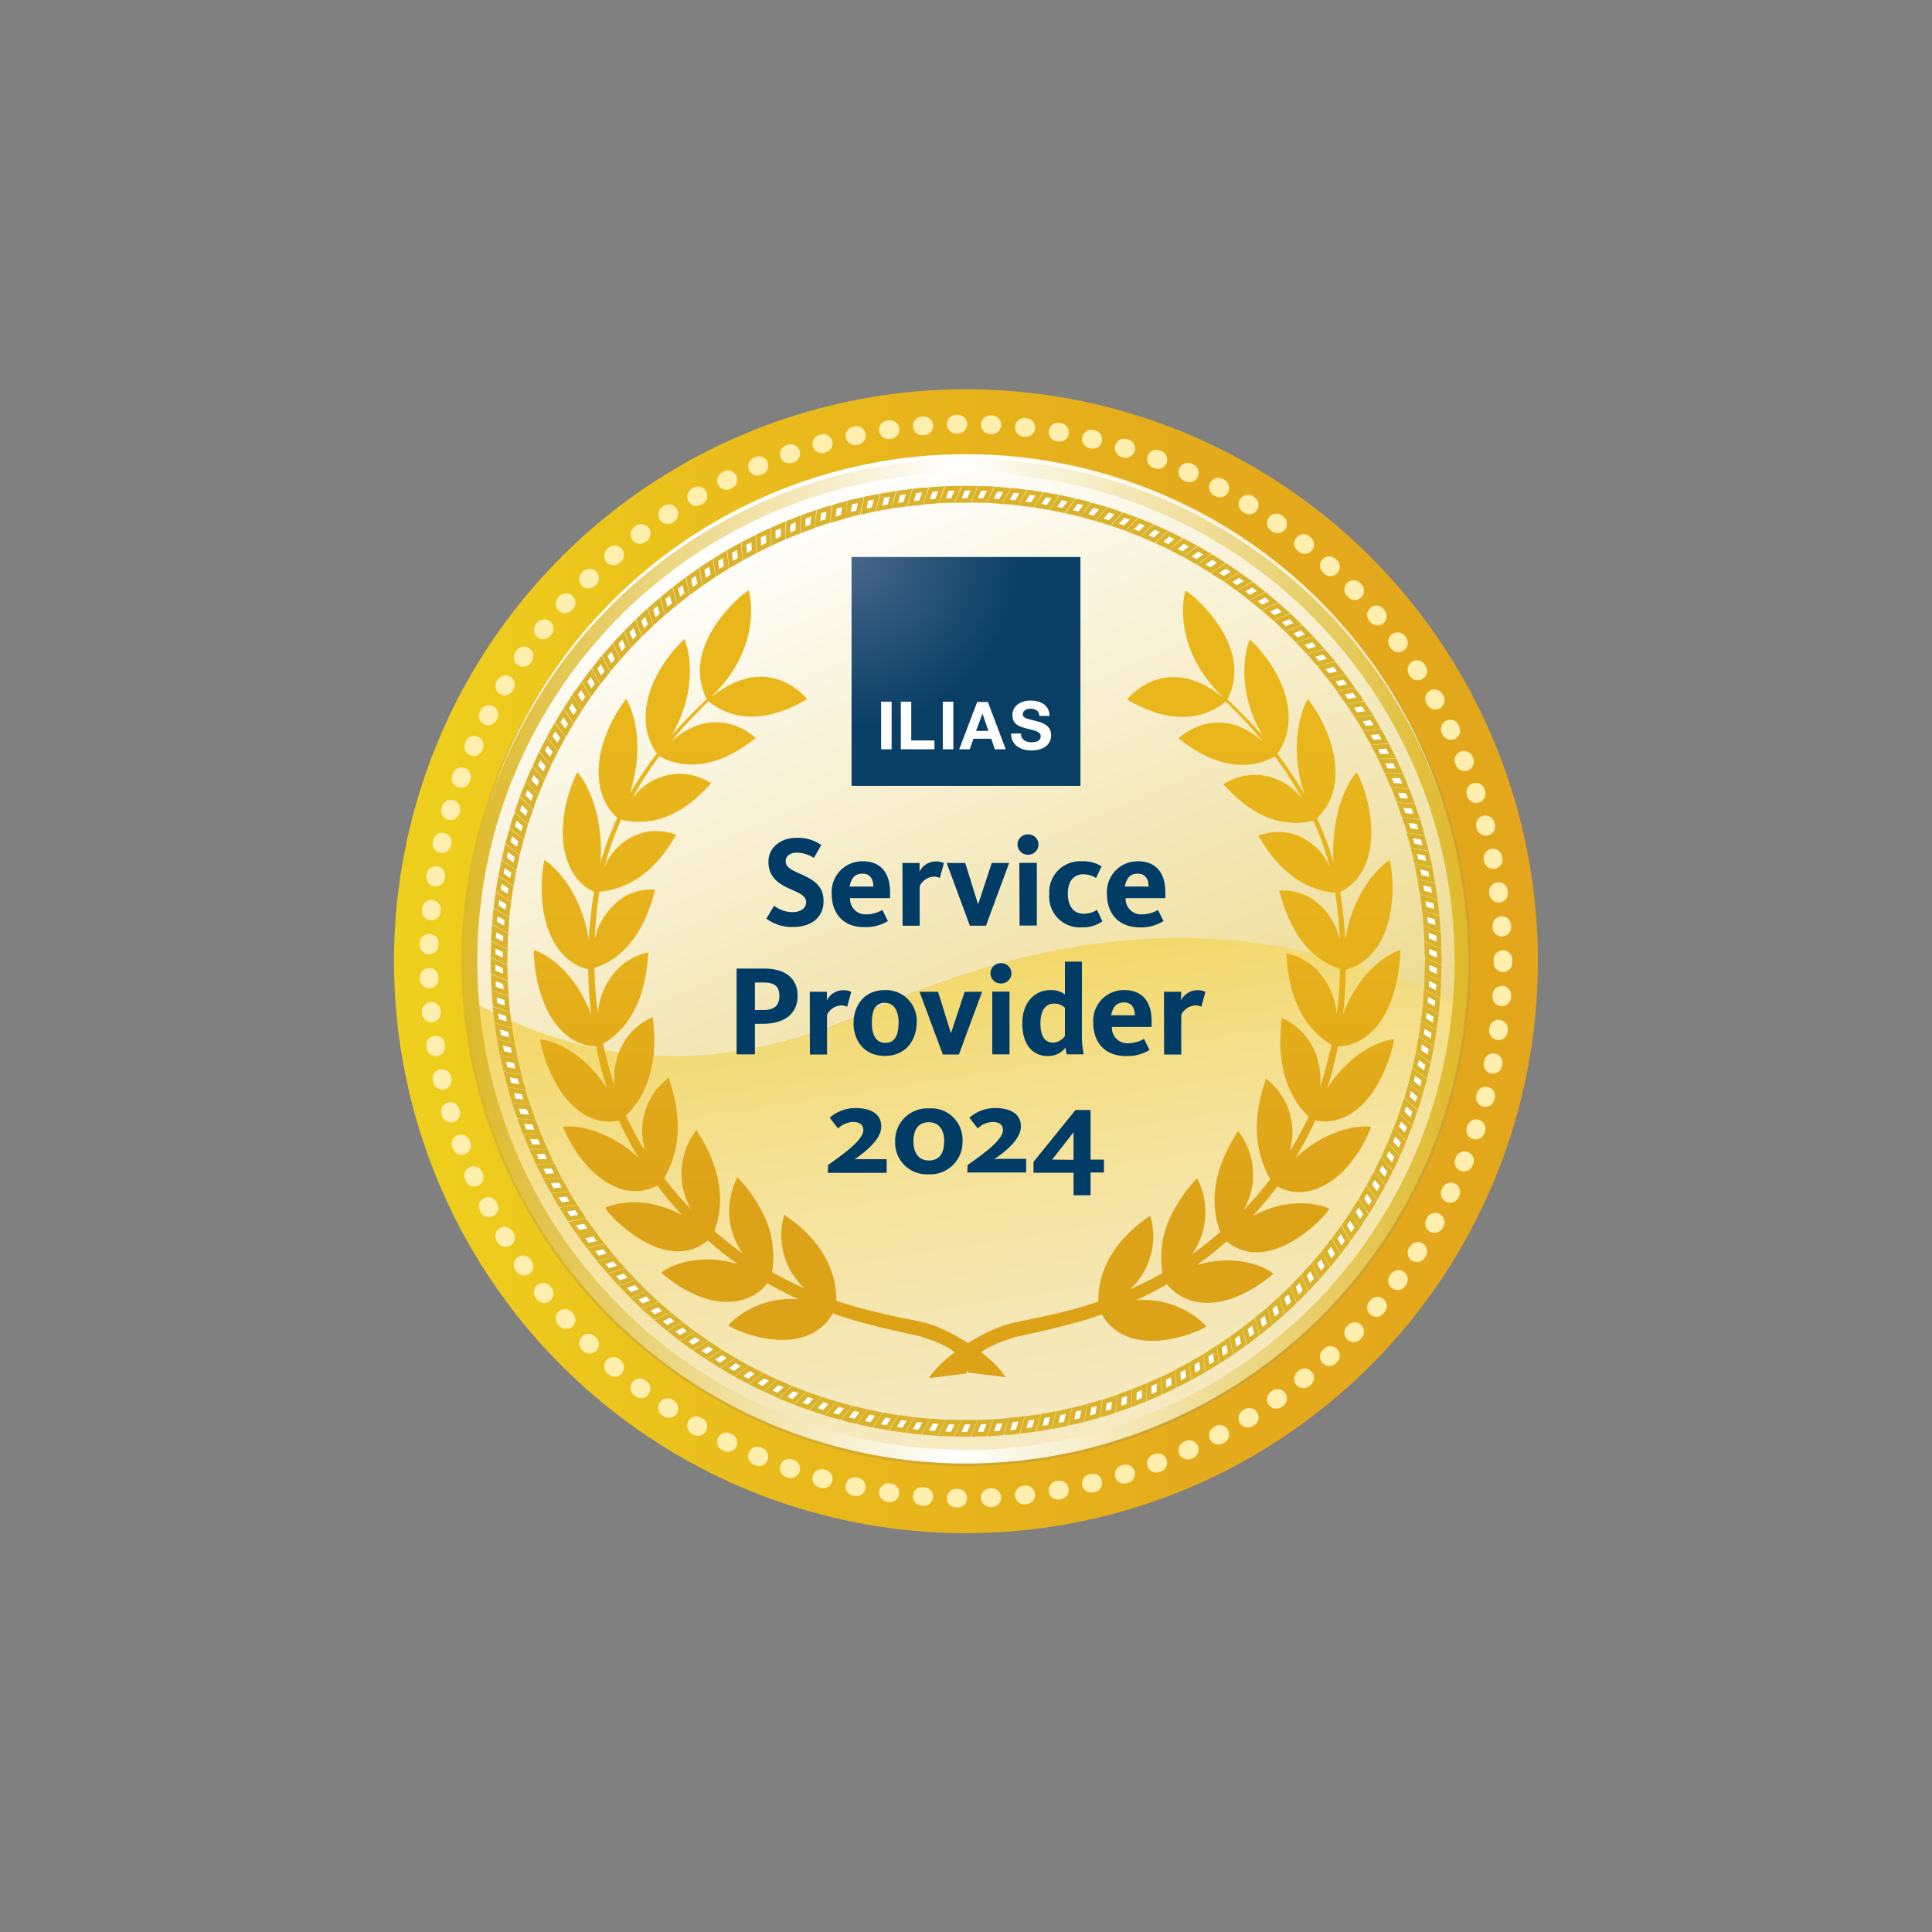 <svg xmlns="http://www.w3.org/2000/svg" xmlns:xlink="http://www.w3.org/1999/xlink" viewBox="0 0 300 300"><rect x="0" y="0" width="300" height="300" fill="#808080" stroke="none"/><defs><style>.cls-1{fill:url(#linear-gradient);}.cls-2{fill:url(#linear-gradient-2);}.cls-3{fill:url(#linear-gradient-3);}.cls-4{fill:url(#linear-gradient-4);}.cls-13,.cls-5{fill:none;}.cls-6{fill:url(#linear-gradient-5);}.cls-16,.cls-17,.cls-7,.cls-8{fill:#fff;}.cls-7{stroke:#dab22b;}.cls-7,.cls-8{stroke-width:0.72px;}.cls-8{stroke:#dab22a;}.cls-9{fill:url(#linear-gradient-6);}.cls-10{fill:url(#linear-gradient-7);}.cls-11{fill:url(#linear-gradient-8);}.cls-12{fill:url(#linear-gradient-9);}.cls-13{stroke:#ffefaf;stroke-linecap:round;stroke-width:2.88px;stroke-dasharray:0.25 5.04 0.25 5.04 0.25 5.04;}.cls-14{fill:#003c66;}.cls-15{fill:url(#Unbenannter_Verlauf_4);}.cls-17{fill-rule:evenodd;}</style><linearGradient id="linear-gradient" x1="61.19" y1="149.26" x2="238.81" y2="149.26" gradientTransform="translate(260.81 -31.02) rotate(76.72)" gradientUnits="userSpaceOnUse"><stop offset="0" stop-color="#efd01d"/><stop offset="0.35" stop-color="#e9ba1c"/><stop offset="0.71" stop-color="#e4ab1c"/><stop offset="1" stop-color="#e3a61c"/></linearGradient><linearGradient id="linear-gradient-2" x1="197.76" y1="169.19" x2="75.88" y2="118.32" gradientUnits="userSpaceOnUse"><stop offset="0" stop-color="#cfa32d"/><stop offset="1" stop-color="#dfbb29"/></linearGradient><linearGradient id="linear-gradient-3" x1="149.41" y1="151.13" x2="163.16" y2="240.29" gradientUnits="userSpaceOnUse"><stop offset="0" stop-color="#f3d96c"/><stop offset="0.08" stop-color="#f3db79"/><stop offset="0.34" stop-color="#f5e29b"/><stop offset="0.59" stop-color="#f5e7b3"/><stop offset="0.81" stop-color="#f6eac2"/><stop offset="1" stop-color="#f6ebc7"/></linearGradient><linearGradient id="linear-gradient-4" x1="207.3" y1="277.37" x2="32.78" y2="-131.15" gradientUnits="userSpaceOnUse"><stop offset="0" stop-color="#ddb929"/><stop offset="0.49" stop-color="#fff"/><stop offset="1" stop-color="#deb929"/></linearGradient><linearGradient id="linear-gradient-5" x1="72" y1="149.26" x2="228.04" y2="149.26" xlink:href="#linear-gradient-4"/><linearGradient id="linear-gradient-6" x1="206.63" y1="708.25" x2="206.63" y2="631.36" gradientTransform="matrix(-1, 0, 0, 1, 326.18, -517.89)" gradientUnits="userSpaceOnUse"><stop offset="0" stop-color="#dca218"/><stop offset="0" stop-color="#dca218"/><stop offset="0.55" stop-color="#e6b11b"/><stop offset="1" stop-color="#e9b61c"/></linearGradient><linearGradient id="linear-gradient-7" x1="145.4" y1="708.25" x2="145.4" y2="631.36" xlink:href="#linear-gradient-6"/><linearGradient id="linear-gradient-8" x1="150.15" y1="155.77" x2="150.18" y2="155.77" xlink:href="#linear-gradient-4"/><linearGradient id="linear-gradient-9" x1="150.15" y1="155.77" x2="150.18" y2="155.77" xlink:href="#linear-gradient-4"/><radialGradient id="Unbenannter_Verlauf_4" cx="132.32" cy="86.68" r="26.28" gradientUnits="userSpaceOnUse"><stop offset="0" stop-color="#486689"/><stop offset="0.99" stop-color="#0a3f65"/></radialGradient></defs><g id="Ebene_2" data-name="Ebene 2"><circle class="cls-1" cx="150" cy="149.26" r="88.81" transform="translate(-29.73 260.96) rotate(-76.72)"/><path class="cls-2" d="M71.64,149.26A78.38,78.38,0,1,0,150,70.89,78.47,78.47,0,0,0,71.64,149.26Z"/><path class="cls-3" d="M134.32,157.28C109,168.52,88.28,164,72.85,155a77.67,77.67,0,0,0,154.63,1C199.12,143.25,172,140.57,134.32,157.28Z"/><path class="cls-4" d="M150,70.53a77.66,77.66,0,0,0-77.66,77.66c0,2.31.11,4.59.3,6.85,15.43,9,36.1,13.54,61.47,2.3,37.72-16.71,64.8-14,93.15-1.3A77.64,77.64,0,0,0,150,70.53Z"/><path class="cls-5" d="M203.66,95.62a75.87,75.87,0,1,0,22.22,53.64A75.61,75.61,0,0,0,203.66,95.62Z"/><path class="cls-6" d="M150,71.25a78,78,0,1,0,78,78A78,78,0,0,0,150,71.25Zm53.64,131.66a75.87,75.87,0,1,1,22.22-53.65A75.61,75.61,0,0,1,203.66,202.91Z"/><polygon class="cls-7" points="76.61 146.73 76.56 148.41 78.41 149.25 78.45 147.61 76.61 146.73"/><path class="cls-7" d="M76.73,144.2c0,.56-.1,1.11-.1,1.68l1.84.9c0-.55,0-1.09.07-1.64Z"/><polygon class="cls-7" points="76.93 141.67 76.8 143.34 78.6 144.31 78.72 142.68 76.93 141.67"/><polygon class="cls-7" points="77.25 139.15 77.04 140.82 78.79 141.85 79 140.22 77.25 139.15"/><path class="cls-7" d="M77.64,136.65l-.28,1.65,1.74,1.09c.07-.54.13-1.08.24-1.62Z"/><polygon class="cls-7" points="78.11 134.15 77.79 135.81 79.49 136.95 79.78 135.34 78.11 134.15"/><polygon class="cls-7" points="78.67 131.68 78.3 133.32 79.94 134.52 80.31 132.92 78.67 131.68"/><polygon class="cls-7" points="79.33 129.23 78.87 130.85 80.49 132.11 80.9 130.53 79.33 129.23"/><path class="cls-7" d="M80.05,126.8c-.19.53-.33,1.07-.49,1.61l1.57,1.31.45-1.57Z"/><polygon class="cls-7" points="80.87 124.39 80.33 125.99 81.84 127.36 82.36 125.8 80.87 124.39"/><path class="cls-7" d="M81.78,122l-.62,1.56L82.63,125c.16-.53.39-1,.58-1.54Z"/><path class="cls-7" d="M82.76,119.69c-.23.51-.47,1-.67,1.54l1.43,1.48.61-1.52Z"/><polygon class="cls-7" points="83.8 117.38 83.11 118.91 84.47 120.43 85.15 118.94 83.8 117.38"/><polygon class="cls-7" points="84.96 115.12 84.19 116.62 85.49 118.18 86.24 116.72 84.96 115.12"/><polygon class="cls-7" points="86.18 112.9 85.35 114.36 86.62 115.98 87.4 114.53 86.18 112.9"/><polygon class="cls-7" points="87.47 110.71 86.61 112.16 87.81 113.81 88.63 112.39 87.47 110.71"/><polygon class="cls-7" points="88.84 108.58 87.93 109.99 89.07 111.68 89.95 110.3 88.84 108.58"/><path class="cls-7" d="M90.29,106.5l-1,1.37,1.09,1.73c.28-.47.62-.9.93-1.35Z"/><polygon class="cls-7" points="91.8 104.46 90.78 105.8 91.81 107.57 92.77 106.24 91.8 104.46"/><polygon class="cls-7" points="93.37 102.47 92.33 103.79 93.29 105.59 94.3 104.3 93.37 102.47"/><polygon class="cls-7" points="95.03 100.55 93.93 101.82 94.82 103.65 95.89 102.41 95.03 100.55"/><polygon class="cls-7" points="96.75 98.69 95.59 99.9 96.44 101.78 97.54 100.56 96.75 98.69"/><polygon class="cls-7" points="98.52 96.87 97.34 98.07 98.11 99.96 99.24 98.78 98.52 96.87"/><polygon class="cls-7" points="100.36 95.12 99.14 96.28 99.84 98.19 101.03 97.06 100.36 95.12"/><polygon class="cls-7" points="102.26 93.45 100.99 94.55 101.63 96.49 102.86 95.4 102.26 93.45"/><polygon class="cls-7" points="104.22 91.83 102.91 92.89 103.49 94.86 104.74 93.8 104.22 91.83"/><polygon class="cls-7" points="106.22 90.27 104.89 91.3 105.39 93.28 106.68 92.27 106.22 90.27"/><polygon class="cls-7" points="108.28 88.8 106.91 89.78 107.34 91.76 108.68 90.81 108.28 88.8"/><polygon class="cls-7" points="110.4 87.4 108.98 88.31 109.36 90.33 110.72 89.41 110.4 87.4"/><polygon class="cls-7" points="112.55 86.06 111.12 86.94 111.42 88.96 112.8 88.08 112.55 86.06"/><polygon class="cls-7" points="114.75 84.8 113.29 85.63 113.52 87.66 114.94 86.84 114.75 84.8"/><polygon class="cls-7" points="117 83.63 115.5 84.39 115.66 86.43 117.11 85.67 117 83.63"/><path class="cls-7" d="M119.29,82.52c-.51.24-1,.45-1.53.72l.1,2.05c.49-.24,1-.52,1.46-.73Z"/><polygon class="cls-7" points="121.6 81.49 120.06 82.17 120.08 84.22 121.58 83.54 121.6 81.49"/><polygon class="cls-7" points="123.96 80.56 122.4 81.17 122.34 83.21 123.86 82.61 123.96 80.56"/><polygon class="cls-7" points="126.35 79.7 124.76 80.25 124.64 82.3 126.18 81.74 126.35 79.7"/><path class="cls-7" d="M128.76,78.92c-.54.14-1.07.33-1.6.51l-.2,2,1.56-.53Z"/><polygon class="cls-7" points="131.2 78.23 129.59 78.69 129.32 80.71 130.89 80.26 131.2 78.23"/><path class="cls-7" d="M133.67,77.64,132,78l-.34,2c.53-.16,1.07-.26,1.6-.39Z"/><polygon class="cls-7" points="136.15 77.11 134.5 77.44 134.1 79.45 135.69 79.09 136.15 77.11"/><polygon class="cls-7" points="138.65 76.67 136.99 76.96 136.51 78.94 138.13 78.66 138.65 76.67"/><polygon class="cls-7" points="141.16 76.34 139.5 76.55 138.95 78.51 140.57 78.3 141.16 76.34"/><path class="cls-7" d="M143.68,76.08c-.55,0-1.11.07-1.67.15l-.61,2c.54-.06,1.08-.15,1.63-.19Z"/><polygon class="cls-7" points="146.21 75.88 144.54 76.01 143.86 77.94 145.49 77.81 146.21 75.88"/><polygon class="cls-7" points="148.75 75.82 147.07 75.86 146.32 77.75 147.96 77.71 148.75 75.82"/><path class="cls-7" d="M151.29,75.82c-.56,0-1.13,0-1.69,0l-.81,1.89c.55,0,1.1,0,1.64,0Z"/><polygon class="cls-7" points="153.82 75.88 152.14 75.84 151.27 77.69 152.91 77.73 153.82 75.88"/><polygon class="cls-7" points="156.35 76.08 154.67 75.95 153.74 77.75 155.37 77.88 156.35 76.08"/><path class="cls-7" d="M158.87,76.34c-.56-.07-1.11-.16-1.67-.2l-1,1.8c.55,0,1.09.07,1.64.15Z"/><polygon class="cls-7" points="161.39 76.67 159.72 76.44 158.66 78.19 160.29 78.4 161.39 76.67"/><polygon class="cls-7" points="163.88 77.11 162.23 76.82 161.11 78.51 162.73 78.8 163.88 77.11"/><polygon class="cls-7" points="166.37 77.64 164.73 77.26 163.55 78.95 165.15 79.27 166.37 77.64"/><path class="cls-7" d="M168.83,78.23c-.53-.17-1.09-.27-1.63-.4L166,79.46l1.6.37Z"/><polygon class="cls-7" points="171.27 78.92 169.65 78.46 168.37 80.04 169.94 80.49 171.27 78.92"/><path class="cls-7" d="M173.68,79.71l-1.59-.54-1.34,1.54c.52.14,1,.33,1.56.5Z"/><polygon class="cls-7" points="176.07 80.56 174.5 79.98 173.1 81.48 174.65 82 176.07 80.56"/><polygon class="cls-7" points="178.43 81.49 176.87 80.87 175.42 82.31 176.95 82.91 178.43 81.49"/><polygon class="cls-7" points="180.75 82.53 179.22 81.83 177.72 83.22 179.22 83.88 180.75 82.53"/><path class="cls-7" d="M183,83.63c-.5-.25-1-.53-1.5-.75L180,84.23c.49.23,1,.43,1.48.69Z"/><polygon class="cls-7" points="185.28 84.8 183.79 84.02 182.2 85.3 183.66 86.05 185.28 84.8"/><polygon class="cls-7" points="187.49 86.06 186.03 85.22 184.4 86.44 185.82 87.26 187.49 86.06"/><polygon class="cls-7" points="189.64 87.4 188.22 86.49 186.54 87.67 187.94 88.53 189.64 87.4"/><polygon class="cls-7" points="191.75 88.8 190.36 87.86 188.64 88.98 190.02 89.86 191.75 88.8"/><polygon class="cls-7" points="193.82 90.27 192.45 89.3 190.7 90.34 192.04 91.3 193.82 90.27"/><polygon class="cls-7" points="195.82 91.83 194.5 90.79 192.72 91.78 194.01 92.78 195.82 91.83"/><polygon class="cls-7" points="197.77 93.45 196.49 92.36 194.66 93.3 195.94 94.33 197.77 93.45"/><polygon class="cls-7" points="199.68 95.12 198.42 94.01 196.57 94.88 197.81 95.95 199.68 95.12"/><polygon class="cls-7" points="201.51 96.87 200.3 95.71 198.43 96.51 199.61 97.64 201.51 96.87"/><polygon class="cls-7" points="203.29 98.69 202.13 97.47 200.21 98.21 201.37 99.38 203.29 98.69"/><polygon class="cls-7" points="205 100.55 203.88 99.3 201.94 99.98 203.07 101.17 205 100.55"/><polygon class="cls-7" points="206.66 102.47 205.56 101.2 203.62 101.8 204.69 103.04 206.66 102.47"/><polygon class="cls-7" points="208.24 104.46 207.2 103.14 205.23 103.67 206.25 104.96 208.24 104.46"/><polygon class="cls-8" points="209.75 106.5 208.76 105.13 206.76 105.61 207.75 106.92 209.75 106.5"/><path class="cls-7" d="M211.2,108.58c-.29-.48-.64-.93-1-1.39l-2,.41.95,1.33Z"/><polygon class="cls-7" points="212.57 110.71 211.66 109.3 209.65 109.62 210.54 111 212.57 110.71"/><path class="cls-7" d="M213.85,112.9l-.84-1.46-2,.26c.31.46.57.94.84,1.41Z"/><polygon class="cls-7" points="215.08 115.12 214.28 113.64 212.24 113.83 213.05 115.26 215.08 115.12"/><polygon class="cls-7" points="216.23 117.38 215.47 115.88 213.43 116 214.18 117.46 216.23 117.38"/><polygon class="cls-7" points="217.28 119.69 216.59 118.16 214.56 118.2 215.23 119.69 217.28 119.69"/><polygon class="cls-7" points="218.26 122.03 217.63 120.47 215.57 120.45 216.22 121.96 218.26 122.03"/><path class="cls-7" d="M219.17,124.39c-.17-.53-.4-1-.6-1.57l-2-.09.6,1.53Z"/><polygon class="cls-7" points="219.98 126.8 219.44 125.2 217.42 125.04 217.94 126.59 219.98 126.8"/><path class="cls-7" d="M220.71,129.23l-.46-1.62-2-.23c.18.52.33,1,.47,1.57Z"/><polygon class="cls-7" points="221.36 131.68 220.94 130.05 218.91 129.75 219.36 131.33 221.36 131.68"/><polygon class="cls-7" points="221.93 134.15 221.55 132.51 219.55 132.14 219.92 133.74 221.93 134.15"/><polygon class="cls-7" points="222.39 136.65 222.1 134.99 220.1 134.55 220.41 136.16 222.39 136.65"/><path class="cls-7" d="M222.79,139.15c-.08-.55-.14-1.11-.25-1.66l-2-.51.28,1.61Z"/><polygon class="cls-7" points="223.1 141.67 222.89 140 220.94 139.42 221.14 141.04 223.1 141.67"/><polygon class="cls-7" points="223.3 144.2 223.17 142.52 221.25 141.87 221.38 143.51 223.3 144.2"/><path class="cls-7" d="M223.43,146.73c0-.56,0-1.12-.06-1.68l-1.93-.71c0,.54.1,1.09.1,1.63Z"/><polygon class="cls-7" points="223.49 149.26 223.45 147.58 221.56 146.81 221.6 148.44 223.49 149.26"/><polygon class="cls-7" points="223.43 151.8 223.47 150.12 221.63 149.28 221.58 150.92 223.43 151.8"/><path class="cls-7" d="M223.3,154.33c0-.56.11-1.12.11-1.68l-1.85-.9c0,.55,0,1.09-.06,1.64Z"/><polygon class="cls-7" points="223.1 156.86 223.24 155.18 221.44 154.22 221.31 155.85 223.1 156.86"/><polygon class="cls-7" points="222.78 159.38 223 157.71 221.24 156.68 221.04 158.31 222.78 159.38"/><path class="cls-7" d="M222.39,161.88l.29-1.65-1.75-1.09c-.07.54-.13,1.08-.23,1.62Z"/><polygon class="cls-7" points="221.93 164.38 222.24 162.72 220.55 161.58 220.26 163.19 221.93 164.38"/><polygon class="cls-7" points="221.36 166.85 221.74 165.21 220.1 164.01 219.73 165.6 221.36 166.85"/><polygon class="cls-7" points="220.71 169.3 221.17 167.68 219.54 166.42 219.13 168 220.71 169.3"/><path class="cls-7" d="M220,171.73c.19-.53.34-1.07.49-1.61l-1.57-1.32-.44,1.58Z"/><polygon class="cls-7" points="219.17 174.13 219.71 172.54 218.2 171.17 217.67 172.72 219.17 174.13"/><path class="cls-7" d="M218.26,176.5l.62-1.56-1.47-1.43c-.17.53-.39,1-.59,1.54Z"/><path class="cls-7" d="M217.28,178.84c.23-.51.47-1,.66-1.54l-1.42-1.48-.61,1.52Z"/><polygon class="cls-7" points="216.23 181.15 216.93 179.62 215.56 178.1 214.89 179.59 216.23 181.15"/><polygon class="cls-7" points="215.08 183.41 215.84 181.91 214.54 180.35 213.79 181.81 215.08 183.41"/><polygon class="cls-7" points="213.85 185.63 214.69 184.17 213.42 182.55 212.64 183.99 213.85 185.63"/><polygon class="cls-7" points="212.57 187.82 213.43 186.37 212.22 184.72 211.41 186.14 212.57 187.82"/><polygon class="cls-7" points="211.2 189.95 212.11 188.54 210.97 186.85 210.09 188.23 211.2 189.95"/><path class="cls-7" d="M209.75,192l1-1.37-1.08-1.73c-.29.46-.63.9-.94,1.35Z"/><polygon class="cls-7" points="208.24 194.07 209.25 192.73 208.22 190.96 207.26 192.28 208.24 194.07"/><polygon class="cls-7" points="206.66 196.06 207.71 194.74 206.75 192.94 205.73 194.23 206.66 196.06"/><polygon class="cls-7" points="205 197.98 206.11 196.71 205.22 194.88 204.14 196.12 205 197.98"/><polygon class="cls-7" points="203.29 199.84 204.44 198.62 203.6 196.75 202.5 197.96 203.29 199.84"/><polygon class="cls-7" points="201.51 201.66 202.7 200.46 201.92 198.57 200.79 199.75 201.51 201.66"/><polygon class="cls-7" points="199.68 203.41 200.9 202.25 200.2 200.34 199.01 201.47 199.68 203.41"/><polygon class="cls-7" points="197.77 205.08 199.04 203.98 198.41 202.04 197.18 203.13 197.77 205.08"/><polygon class="cls-7" points="195.82 206.7 197.13 205.64 196.55 203.67 195.3 204.73 195.82 206.7"/><polygon class="cls-7" points="193.82 208.26 195.15 207.23 194.64 205.25 193.35 206.26 193.82 208.26"/><polygon class="cls-7" points="191.75 209.73 193.12 208.75 192.69 206.77 191.36 207.72 191.75 209.73"/><polygon class="cls-7" points="189.64 211.13 191.05 210.22 190.68 208.2 189.32 209.12 189.64 211.13"/><polygon class="cls-7" points="187.49 212.47 188.92 211.59 188.62 209.56 187.24 210.45 187.49 212.47"/><polygon class="cls-7" points="185.28 213.73 186.74 212.9 186.52 210.87 185.1 211.69 185.28 213.73"/><polygon class="cls-7" points="183.03 214.9 184.53 214.13 184.38 212.1 182.92 212.86 183.03 214.9"/><path class="cls-7" d="M180.75,216c.51-.23,1-.44,1.52-.71l-.09-2c-.49.24-1,.51-1.47.73Z"/><polygon class="cls-7" points="178.43 217.04 179.97 216.36 179.95 214.31 178.46 214.99 178.43 217.04"/><polygon class="cls-7" points="176.07 217.97 177.64 217.35 177.7 215.32 176.17 215.92 176.07 217.97"/><polygon class="cls-7" points="173.69 218.82 175.28 218.28 175.4 216.23 173.86 216.79 173.69 218.82"/><path class="cls-7" d="M171.27,219.61c.55-.15,1.07-.33,1.61-.51l.19-2-1.55.52Z"/><polygon class="cls-7" points="168.83 220.3 170.45 219.84 170.72 217.82 169.14 218.27 168.83 220.3"/><path class="cls-7" d="M166.37,220.89l1.64-.38.33-2c-.52.16-1.06.26-1.59.39Z"/><polygon class="cls-7" points="163.88 221.42 165.53 221.09 165.94 219.07 164.34 219.44 163.88 221.42"/><polygon class="cls-7" points="161.39 221.86 163.04 221.57 163.52 219.58 161.91 219.87 161.39 221.86"/><polygon class="cls-7" points="158.87 222.19 160.54 221.98 161.09 220.02 159.46 220.23 158.87 222.19"/><path class="cls-7" d="M156.35,222.45c.56,0,1.12-.07,1.67-.15l.62-2c-.55.06-1.09.15-1.63.19Z"/><polygon class="cls-7" points="153.82 222.64 155.5 222.52 156.18 220.59 154.54 220.72 153.82 222.64"/><polygon class="cls-7" points="151.28 222.71 152.97 222.67 153.71 220.78 152.07 220.82 151.28 222.71"/><path class="cls-7" d="M148.75,222.71c.56,0,1.12,0,1.68,0l.81-1.89c-.55,0-1.09,0-1.64,0Z"/><polygon class="cls-7" points="146.21 222.64 147.9 222.69 148.77 220.84 147.13 220.8 146.21 222.64"/><polygon class="cls-7" points="143.69 222.45 145.36 222.58 146.3 220.78 144.66 220.65 143.69 222.45"/><path class="cls-7" d="M141.16,222.19c.56.07,1.11.16,1.67.2l1-1.8c-.54-.05-1.09-.07-1.63-.15Z"/><polygon class="cls-7" points="138.65 221.86 140.31 222.08 141.37 220.34 139.75 220.13 138.65 221.86"/><polygon class="cls-7" points="136.15 221.42 137.81 221.71 138.92 220.01 137.31 219.73 136.15 221.42"/><polygon class="cls-7" points="133.67 220.89 135.31 221.27 136.49 219.58 134.88 219.25 133.67 220.89"/><path class="cls-7" d="M131.2,220.3c.54.17,1.09.27,1.64.4l1.23-1.63-1.6-.37Z"/><polygon class="cls-7" points="128.76 219.61 130.38 220.07 131.67 218.49 130.09 218.04 128.76 219.61"/><path class="cls-7" d="M126.35,218.82l1.59.54,1.35-1.55c-.53-.13-1-.32-1.56-.49Z"/><polygon class="cls-7" points="123.96 217.97 125.54 218.55 126.94 217.05 125.39 216.52 123.96 217.97"/><polygon class="cls-7" points="121.6 217.04 123.17 217.66 124.61 216.22 123.09 215.62 121.6 217.04"/><polygon class="cls-7" points="119.29 216 120.82 216.7 122.31 215.31 120.82 214.64 119.29 216"/><path class="cls-7" d="M117,214.9c.51.25,1,.53,1.51.75l1.55-1.35c-.5-.23-1-.43-1.49-.69Z"/><polygon class="cls-7" points="114.75 213.73 116.24 214.51 117.83 213.23 116.37 212.48 114.75 213.73"/><polygon class="cls-7" points="112.55 212.47 114.01 213.31 115.64 212.09 114.22 211.27 112.55 212.47"/><polygon class="cls-7" points="110.4 211.13 111.81 212.04 113.5 210.85 112.1 210 110.4 211.13"/><polygon class="cls-7" points="108.28 209.73 109.68 210.67 111.4 209.55 110.02 208.66 108.28 209.73"/><polygon class="cls-7" points="106.22 208.26 107.59 209.23 109.34 208.18 108 207.23 106.22 208.26"/><polygon class="cls-7" points="104.22 206.7 105.54 207.74 107.32 206.75 106.03 205.75 104.22 206.7"/><polygon class="cls-7" points="102.26 205.08 103.55 206.17 105.37 205.23 104.1 204.2 102.26 205.08"/><polygon class="cls-7" points="100.36 203.41 101.62 204.52 103.47 203.65 102.23 202.58 100.36 203.41"/><polygon class="cls-7" points="98.52 201.66 99.74 202.82 101.61 202.02 100.42 200.89 98.52 201.66"/><polygon class="cls-7" points="96.75 199.84 97.91 201.06 99.82 200.32 98.67 199.15 96.75 199.84"/><polygon class="cls-7" points="95.03 197.98 96.16 199.22 98.09 198.55 96.97 197.36 95.03 197.98"/><polygon class="cls-7" points="93.37 196.06 94.47 197.33 96.42 196.73 95.35 195.49 93.37 196.06"/><polygon class="cls-7" points="91.8 194.07 92.84 195.39 94.8 194.86 93.79 193.57 91.8 194.07"/><polygon class="cls-7" points="90.29 192.03 91.27 193.4 93.27 192.92 92.28 191.61 90.29 192.03"/><path class="cls-7" d="M88.84,190c.29.48.63.93,1,1.39l2-.41-1-1.33Z"/><polygon class="cls-7" points="87.47 187.82 88.38 189.23 90.39 188.91 89.5 187.53 87.47 187.82"/><path class="cls-7" d="M86.18,185.63l.84,1.46,2-.27c-.3-.45-.56-.93-.84-1.4Z"/><polygon class="cls-7" points="84.96 183.41 85.76 184.89 87.8 184.69 86.99 183.27 84.96 183.41"/><polygon class="cls-7" points="83.8 181.15 84.57 182.65 86.61 182.53 85.86 181.07 83.8 181.15"/><polygon class="cls-7" points="82.76 178.84 83.45 180.37 85.48 180.33 84.81 178.83 82.76 178.84"/><polygon class="cls-7" points="81.78 176.5 82.41 178.06 84.46 178.08 83.81 176.57 81.78 176.5"/><path class="cls-7" d="M80.87,174.13c.16.54.4,1.05.59,1.58l2.05.09-.6-1.53Z"/><polygon class="cls-7" points="80.05 171.73 80.59 173.32 82.62 173.49 82.09 171.94 80.05 171.73"/><path class="cls-7" d="M79.33,169.3l.46,1.62,2,.23c-.19-.52-.33-1-.48-1.57Z"/><polygon class="cls-7" points="78.67 166.85 79.1 168.48 81.12 168.78 80.68 167.2 78.67 166.85"/><polygon class="cls-7" points="78.11 164.38 78.48 166.02 80.49 166.39 80.12 164.79 78.11 164.38"/><polygon class="cls-7" points="77.64 161.88 77.94 163.54 79.93 163.98 79.63 162.37 77.64 161.88"/><path class="cls-7" d="M77.25,159.38c.07.55.13,1.11.24,1.66l2,.51-.27-1.61Z"/><polygon class="cls-7" points="76.93 156.86 77.14 158.53 79.1 159.11 78.89 157.48 76.93 156.86"/><polygon class="cls-7" points="76.73 154.33 76.86 156.01 78.79 156.66 78.66 155.02 76.73 154.33"/><path class="cls-7" d="M76.61,151.8c0,.56,0,1.12.06,1.68l1.93.71c0-.54-.11-1.09-.11-1.63Z"/><polygon class="cls-7" points="76.54 149.26 76.58 150.95 78.47 151.72 78.43 150.08 76.54 149.26"/><path class="cls-9" d="M94.25,169a60.35,60.35,0,0,1-1.68-6.51c-4.15-.1-6.95-3.56-8.3-7.27a23,23,0,0,1-1.37-7.69c.23,0,5.82,1.87,8.89,10a63.67,63.67,0,0,1-.45-7c-4.13-1-6.24-4.95-6.92-8.92a22.07,22.07,0,0,1,.11-8.1c.2.15,5.41,3.49,6.9,12.39a70.23,70.23,0,0,1,.81-7.41c-3.9-1.79-5.2-6.52-4.78-10.76a21.4,21.4,0,0,1,2.18-7.81c.3.13,4.15,4.92,3.63,14A44.39,44.39,0,0,1,95.85,127c-3.34-3-3.38-7.76-2.17-11.65a21.59,21.59,0,0,1,3.54-6.81c.21.17,3.44,5.91.57,14.72A57.72,57.72,0,0,1,102,117c-2.69-3.75-1.9-8.35-.14-11.87a21.45,21.45,0,0,1,4.41-5.89c.13.17,2.79,6.75-2,15a74,74,0,0,1,5.49-5.69c-4.49-8.7,6.44-17.15,6.52-16.86s2.36,8.48-5.7,16.39a0,0,0,0,0,0,0,.14.14,0,0,1,0,.06c9.08-7.2,14.91.62,14.77.46s-8.41,5.89-15.33.3a70.3,70.3,0,0,0-5.8,6.24c7.3-6.5,13.33-.35,13.16-.51s-7.34,6.92-15,2.8A57.36,57.36,0,0,0,98.14,124a9.28,9.28,0,0,1,7.65-3.84,9.16,9.16,0,0,1,4.68,1.49c-.33,0-5.78,7.67-14,5.63a44.43,44.43,0,0,0-2.59,7.26,9.06,9.06,0,0,1,6.35-5.34,8.82,8.82,0,0,1,4.83.44c-.41.09-3.69,8.05-12,8.85a68.32,68.32,0,0,0-.71,7.3,10.52,10.52,0,0,1,4.73-6.64,8.58,8.58,0,0,1,4.71-1c-.33.31-1.76,9.68-9.49,12.16a66.87,66.87,0,0,0,.55,7.08,10.87,10.87,0,0,1,3.45-7.29,9.23,9.23,0,0,1,4.43-2.23c-.27.11.22,9.93-7.08,14.21a59.28,59.28,0,0,0,1.76,6.5,11,11,0,0,1,2-7.54,9.46,9.46,0,0,1,4-3.12c-.21.22,1.91,9.35-4.21,15.32a51.59,51.59,0,0,0,2.94,5.43,10.67,10.67,0,0,1,.5-7.35,10.13,10.13,0,0,1,3.24-4c-.22.34,3.63,8-.73,15.64a54.53,54.53,0,0,0,4.15,4.8,11,11,0,0,1,.88-12.32c-.23.16,5.86,7.46,2.74,15.73,1.41,1.22,2.88,2.37,4.38,3.43a11.21,11.21,0,0,1-2.07-6.63,11.5,11.5,0,0,1,1.28-5.17,21.93,21.93,0,0,1,3.39,4.57,15.07,15.07,0,0,1,2,10.17l.1.05c1.6.9,3.24,1.71,4.9,2.44a11.2,11.2,0,0,1-3.1-11.44c-.11.19,8.15,4.57,8.06,13.38,1.79.61,3.59,1.14,5.43,1.58,2.67.69,5.3,1.17,8.08,1.77,4.37,1.07,10.89,5.36,12.75,8.52l-5.8-.71c-.86-3.79-5.3-4.83-7.41-5.62-2.6-.6-5.39-1.15-8.06-1.89-1.86-.47-3.7-1-5.51-1.68-4.65,7.85-16.38,2.13-16.25,1.82a13.6,13.6,0,0,1,10.91-4c-1.62-.75-3.22-1.57-4.78-2.47l-.06,0c-2.68,3.28-6.85,3.37-10.27,2.11a20.2,20.2,0,0,1-6.21-3.78c.16-.23,4.67-3.43,11.83-1.35q-2.37-1.71-4.59-3.66c-6.92,5.7-16.19-4.75-15.9-5.08.16-.1,5.23-2.43,11.86,1.14a58.19,58.19,0,0,1-3.83-4.59c-3.69,2-7.55.34-10.36-2.51A21,21,0,0,1,87.43,175c.27-.16,5.73-.65,11.72,4.75A54.08,54.08,0,0,1,96.09,174c-4,.91-7.47-1.87-9.47-5.25a22.39,22.39,0,0,1-2.77-7.32C84.08,161.32,89.7,162,94.25,169Z"/><path class="cls-10" d="M206.08,169a60.35,60.35,0,0,0,1.68-6.51c4.15-.1,7-3.56,8.3-7.27a23,23,0,0,0,1.37-7.69c-.23,0-5.82,1.87-8.89,10a63.67,63.67,0,0,0,.45-7c4.13-1,6.24-4.95,6.92-8.92a22.07,22.07,0,0,0-.11-8.1c-.2.15-5.41,3.49-6.91,12.39a67.68,67.68,0,0,0-.8-7.41c3.91-1.79,5.2-6.52,4.78-10.76a21.4,21.4,0,0,0-2.18-7.81c-.3.13-4.15,4.92-3.63,14a45.43,45.43,0,0,0-2.58-6.88c3.34-3,3.38-7.76,2.17-11.65a21.59,21.59,0,0,0-3.54-6.81c-.21.17-3.44,5.91-.57,14.72a57.72,57.72,0,0,0-4.19-6.25c2.69-3.75,1.9-8.35.14-11.87a21.45,21.45,0,0,0-4.41-5.89c-.13.17-2.79,6.75,2,15a74,74,0,0,0-5.49-5.69c4.49-8.7-6.44-17.15-6.53-16.86s-2.35,8.48,5.71,16.39h0a.14.14,0,0,0,0,.06c-9.08-7.2-14.91.62-14.77.46s8.41,5.89,15.33.3a70.3,70.3,0,0,1,5.8,6.24c-7.3-6.5-13.33-.35-13.16-.51s7.34,6.92,15,2.8a57.36,57.36,0,0,1,4.29,6.67,9.28,9.28,0,0,0-7.65-3.84,9.16,9.16,0,0,0-4.68,1.49c.33,0,5.78,7.67,14,5.63a45.38,45.38,0,0,1,2.59,7.26,9.06,9.06,0,0,0-6.35-5.34,8.82,8.82,0,0,0-4.83.44c.41.09,3.69,8.05,12,8.85a68.32,68.32,0,0,1,.71,7.3,10.52,10.52,0,0,0-4.73-6.64,8.57,8.57,0,0,0-4.71-1c.33.31,1.76,9.68,9.49,12.16a66.87,66.87,0,0,1-.55,7.08,10.91,10.91,0,0,0-3.44-7.29,9.28,9.28,0,0,0-4.44-2.23c.27.11-.22,9.93,7.08,14.21a59.28,59.28,0,0,1-1.76,6.5,11.05,11.05,0,0,0-2-7.54,9.46,9.46,0,0,0-4-3.12c.21.22-1.91,9.35,4.21,15.32a51.59,51.59,0,0,1-2.94,5.43,10.67,10.67,0,0,0-.5-7.35,10.13,10.13,0,0,0-3.24-4c.22.34-3.63,8,.73,15.64a54.53,54.53,0,0,1-4.15,4.8,11,11,0,0,0-.88-12.32c.23.16-5.86,7.46-2.74,15.73-1.41,1.22-2.88,2.37-4.38,3.43a11.21,11.21,0,0,0,2.07-6.63,11.66,11.66,0,0,0-1.28-5.17,21.93,21.93,0,0,0-3.39,4.57,15.07,15.07,0,0,0-2,10.17l-.1.05c-1.6.9-3.24,1.71-4.9,2.44a11.2,11.2,0,0,0,3.1-11.44c.11.19-8.15,4.57-8.06,13.38q-2.69.92-5.43,1.58c-2.67.69-5.3,1.17-8.07,1.77-4.38,1.07-10.9,5.36-12.76,8.52l5.8-.71c.86-3.79,5.3-4.83,7.41-5.62,2.61-.6,5.39-1.15,8.06-1.89,1.86-.47,3.69-1,5.51-1.68,4.65,7.85,16.38,2.13,16.26,1.82a13.66,13.66,0,0,0-10.92-4c1.62-.75,3.22-1.57,4.78-2.47l.06,0c2.68,3.28,6.85,3.37,10.27,2.11a20.2,20.2,0,0,0,6.21-3.78c-.16-.23-4.67-3.43-11.83-1.35q2.37-1.71,4.59-3.66c6.92,5.7,16.19-4.75,15.9-5.08-.16-.1-5.23-2.43-11.86,1.14a58.19,58.19,0,0,0,3.83-4.59c3.69,2,7.55.34,10.36-2.51A21,21,0,0,0,212.9,175c-.27-.16-5.73-.65-11.72,4.75a54.08,54.08,0,0,0,3.06-5.79c4,.91,7.47-1.87,9.47-5.25a22.39,22.39,0,0,0,2.77-7.32C216.25,161.32,210.63,162,206.08,169Z"/><path class="cls-11" d="M150.15,155.78h0S150.16,155.76,150.15,155.78Z"/><path class="cls-12" d="M150.18,155.78h0S150.17,155.76,150.18,155.78Z"/><circle class="cls-13" cx="149.99" cy="149.25" r="83.39"/><path class="cls-14" d="M119,142.64l1.2-2a4.73,4.73,0,0,0,2.86,1c1.34,0,2.12-.68,2.12-1.54,0-1.18-1.42-1.52-3-2.3s-2.86-1.82-2.86-4,1.92-3.7,4.3-3.7a6.18,6.18,0,0,1,3.9,1.12l-1.14,2a5,5,0,0,0-2.6-.82c-1.08,0-1.78.48-1.78,1.38s1.06,1.38,2.46,2c1.76.8,3.42,1.7,3.42,4.16s-1.82,4-4.78,4A6.47,6.47,0,0,1,119,142.64Z"/><path class="cls-14" d="M129.15,138.8a4.75,4.75,0,0,1,4.82-5.06c2.76,0,4.24,1.76,4.24,4.8,0,.3,0,.6,0,.92H132a2.39,2.39,0,0,0,2.48,2.52,5,5,0,0,0,2.54-.68l.86,1.72a6.58,6.58,0,0,1-3.64.94C131,144,129.15,141.9,129.15,138.8Zm6.46-1.14c0-1.1-.46-2-1.68-2s-1.76.74-2,2Z"/><path class="cls-14" d="M140.13,134h2.66v1.32a2.88,2.88,0,0,1,2.46-1.56,2.67,2.67,0,0,1,1.32.26l-.64,2.32a1.89,1.89,0,0,0-1-.22,2.6,2.6,0,0,0-2.12,1.48v6.14h-2.66Z"/><path class="cls-14" d="M147,134h2.88l2,6.44h0L154,134h2.7l-3.6,9.74h-2.5Z"/><path class="cls-14" d="M158,131.12a1.58,1.58,0,0,1,1.62-1.56,1.59,1.59,0,0,1,1.64,1.56,1.61,1.61,0,0,1-1.64,1.6A1.6,1.6,0,0,1,158,131.12Zm.28,2.86H161v9.74h-2.68Z"/><path class="cls-14" d="M162.93,138.86a4.8,4.8,0,0,1,5.12-5.12,5.3,5.3,0,0,1,3,.78l-.86,1.82a3.59,3.59,0,0,0-2-.58c-1.56,0-2.38,1.22-2.38,3s.78,3.12,2.44,3.12a3.82,3.82,0,0,0,2.1-.6l.82,1.78A5.22,5.22,0,0,1,168,144,4.76,4.76,0,0,1,162.93,138.86Z"/><path class="cls-14" d="M171.89,138.8a4.75,4.75,0,0,1,4.82-5.06c2.76,0,4.24,1.76,4.24,4.8,0,.3,0,.6,0,.92h-6.16a2.39,2.39,0,0,0,2.48,2.52,5,5,0,0,0,2.54-.68l.86,1.72A6.58,6.58,0,0,1,177,144C173.73,144,171.89,141.9,171.89,138.8Zm6.46-1.14c0-1.1-.46-2-1.68-2s-1.76.74-2,2Z"/><path class="cls-14" d="M114.38,150.4h4.38c2.9,0,5.1,1.34,5.1,4.2s-2.1,4.38-5.42,4.38h-1.22v4.74h-2.84Zm4.1,6.44c1.78,0,2.54-.72,2.54-2.2s-.74-2.08-2.48-2.08h-1.32v4.28Z"/><path class="cls-14" d="M125.74,154h2.66v1.32a2.88,2.88,0,0,1,2.46-1.56,2.67,2.67,0,0,1,1.32.26l-.64,2.32a1.89,1.89,0,0,0-1-.22,2.6,2.6,0,0,0-2.12,1.48v6.14h-2.66Z"/><path class="cls-14" d="M132.54,158.88c0-2.5,1.46-5.14,4.86-5.14a4.76,4.76,0,0,1,4.94,5.06c0,2.46-1.5,5.16-4.92,5.16S132.54,161.38,132.54,158.88Zm7,0c0-1.82-.64-3.16-2.16-3.16s-2,1.26-2,3.08.6,3.14,2.1,3.14S139.52,160.7,139.52,158.88Z"/><path class="cls-14" d="M142.78,154h2.88l2,6.44h0L149.8,154h2.7l-3.6,9.74h-2.5Z"/><path class="cls-14" d="M153.8,151.12a1.58,1.58,0,0,1,1.62-1.56,1.59,1.59,0,0,1,1.64,1.56,1.61,1.61,0,0,1-1.64,1.6A1.6,1.6,0,0,1,153.8,151.12Zm.28,2.86h2.68v9.74h-2.68Z"/><path class="cls-14" d="M158.74,158.88c0-3.12,1.86-5.14,4.36-5.14a3.53,3.53,0,0,1,2.26.68v-5.1H168v11.62a13.23,13.23,0,0,0,.28,2.78h-2.62a5.54,5.54,0,0,1-.2-1.06,3.38,3.38,0,0,1-2.74,1.32C160.3,164,158.74,162.14,158.74,158.88Zm6.62,2v-4.4a2.39,2.39,0,0,0-1.7-.64c-1.36,0-2.1,1.14-2.1,3.06s.62,3,2,3A2.38,2.38,0,0,0,165.36,160.86Z"/><path class="cls-14" d="M169.76,158.8a4.75,4.75,0,0,1,4.82-5.06c2.76,0,4.24,1.76,4.24,4.8,0,.3,0,.6,0,.92h-6.16A2.39,2.39,0,0,0,175.1,162a5,5,0,0,0,2.54-.68l.86,1.72a6.58,6.58,0,0,1-3.64.94C171.6,164,169.76,161.9,169.76,158.8Zm6.46-1.14c0-1.1-.46-2-1.68-2s-1.76.74-2,2Z"/><path class="cls-14" d="M180.74,154h2.66v1.32a2.88,2.88,0,0,1,2.46-1.56,2.67,2.67,0,0,1,1.32.26l-.64,2.32a1.89,1.89,0,0,0-1-.22,2.6,2.6,0,0,0-2.12,1.48v6.14h-2.66Z"/><polygon class="cls-15" points="132.23 86.49 167.77 86.49 167.77 122.03 132.23 122.03 132.23 86.49 132.23 86.49"/><polygon class="cls-16" points="136.82 116.35 138.45 116.35 138.45 108.96 136.82 108.96 136.82 116.35 136.82 116.35"/><polygon class="cls-16" points="139.88 116.35 145.1 116.35 145.1 114.98 141.5 114.98 141.5 108.96 139.88 108.96 139.88 116.35 139.88 116.35"/><polygon class="cls-16" points="146.4 116.35 148.03 116.35 148.03 108.96 146.4 108.96 146.4 116.35 146.4 116.35"/><path class="cls-17" d="M148.93,116.35h1.65l.58-1.64h2.76l.56,1.64h1.69L153.4,109h-1.66l-2.81,7.39Zm3.62-5.57h0l.93,2.71h-1.92l1-2.71Z"/><path class="cls-16" d="M157,113.9c0,1.82,1.51,2.63,3.14,2.63,2,0,3.08-1,3.08-2.37,0-1.68-1.66-2-2.2-2.16-1.85-.47-2.2-.54-2.2-1.11s.6-.84,1.12-.84c.77,0,1.4.23,1.46,1.12h1.57c0-1.71-1.42-2.39-3-2.39-1.34,0-2.76.73-2.76,2.24s1.1,1.81,2.2,2.1,2.19.43,2.19,1.22-.87.92-1.43.92c-.87,0-1.64-.38-1.64-1.36Z"/><path class="cls-14" d="M128.58,180.9c1.9-1.36,5.48-3.8,5.48-5.42,0-.8-.56-1.26-1.58-1.26a3.53,3.53,0,0,0-2.34,1l-1.3-1.66a6,6,0,0,1,4-1.5c2.36,0,4,.88,4,2.86s-2.34,3.84-4.14,5.1A12,12,0,0,1,134,180h3.68v2.12h-9.14Z"/><path class="cls-14" d="M139,177.26a5,5,0,0,1,5.26-5.15,4.87,4.87,0,0,1,5.2,5.07,5,5,0,0,1-5.24,5.16A4.9,4.9,0,0,1,139,177.26Zm7.62,0c0-1.86-.84-3-2.4-3s-2.38,1.08-2.38,2.94.84,3,2.42,3S146.6,179.12,146.6,177.26Z"/><path class="cls-14" d="M150.26,180.9c1.9-1.36,5.48-3.8,5.48-5.42,0-.8-.56-1.26-1.58-1.26a3.53,3.53,0,0,0-2.34,1l-1.3-1.66a6,6,0,0,1,4-1.5c2.36,0,4,.88,4,2.86s-2.34,3.84-4.14,5.1a12,12,0,0,1,1.28-.08h3.68v2.12h-9.14Z"/><path class="cls-14" d="M166.7,182.1h-6.22v-1.68l6.52-8.06h2.34v7.7h2.08v2h-2.08v3.54H166.7Zm0-2V175.8h0l-3.32,4.26Z"/></g></svg>